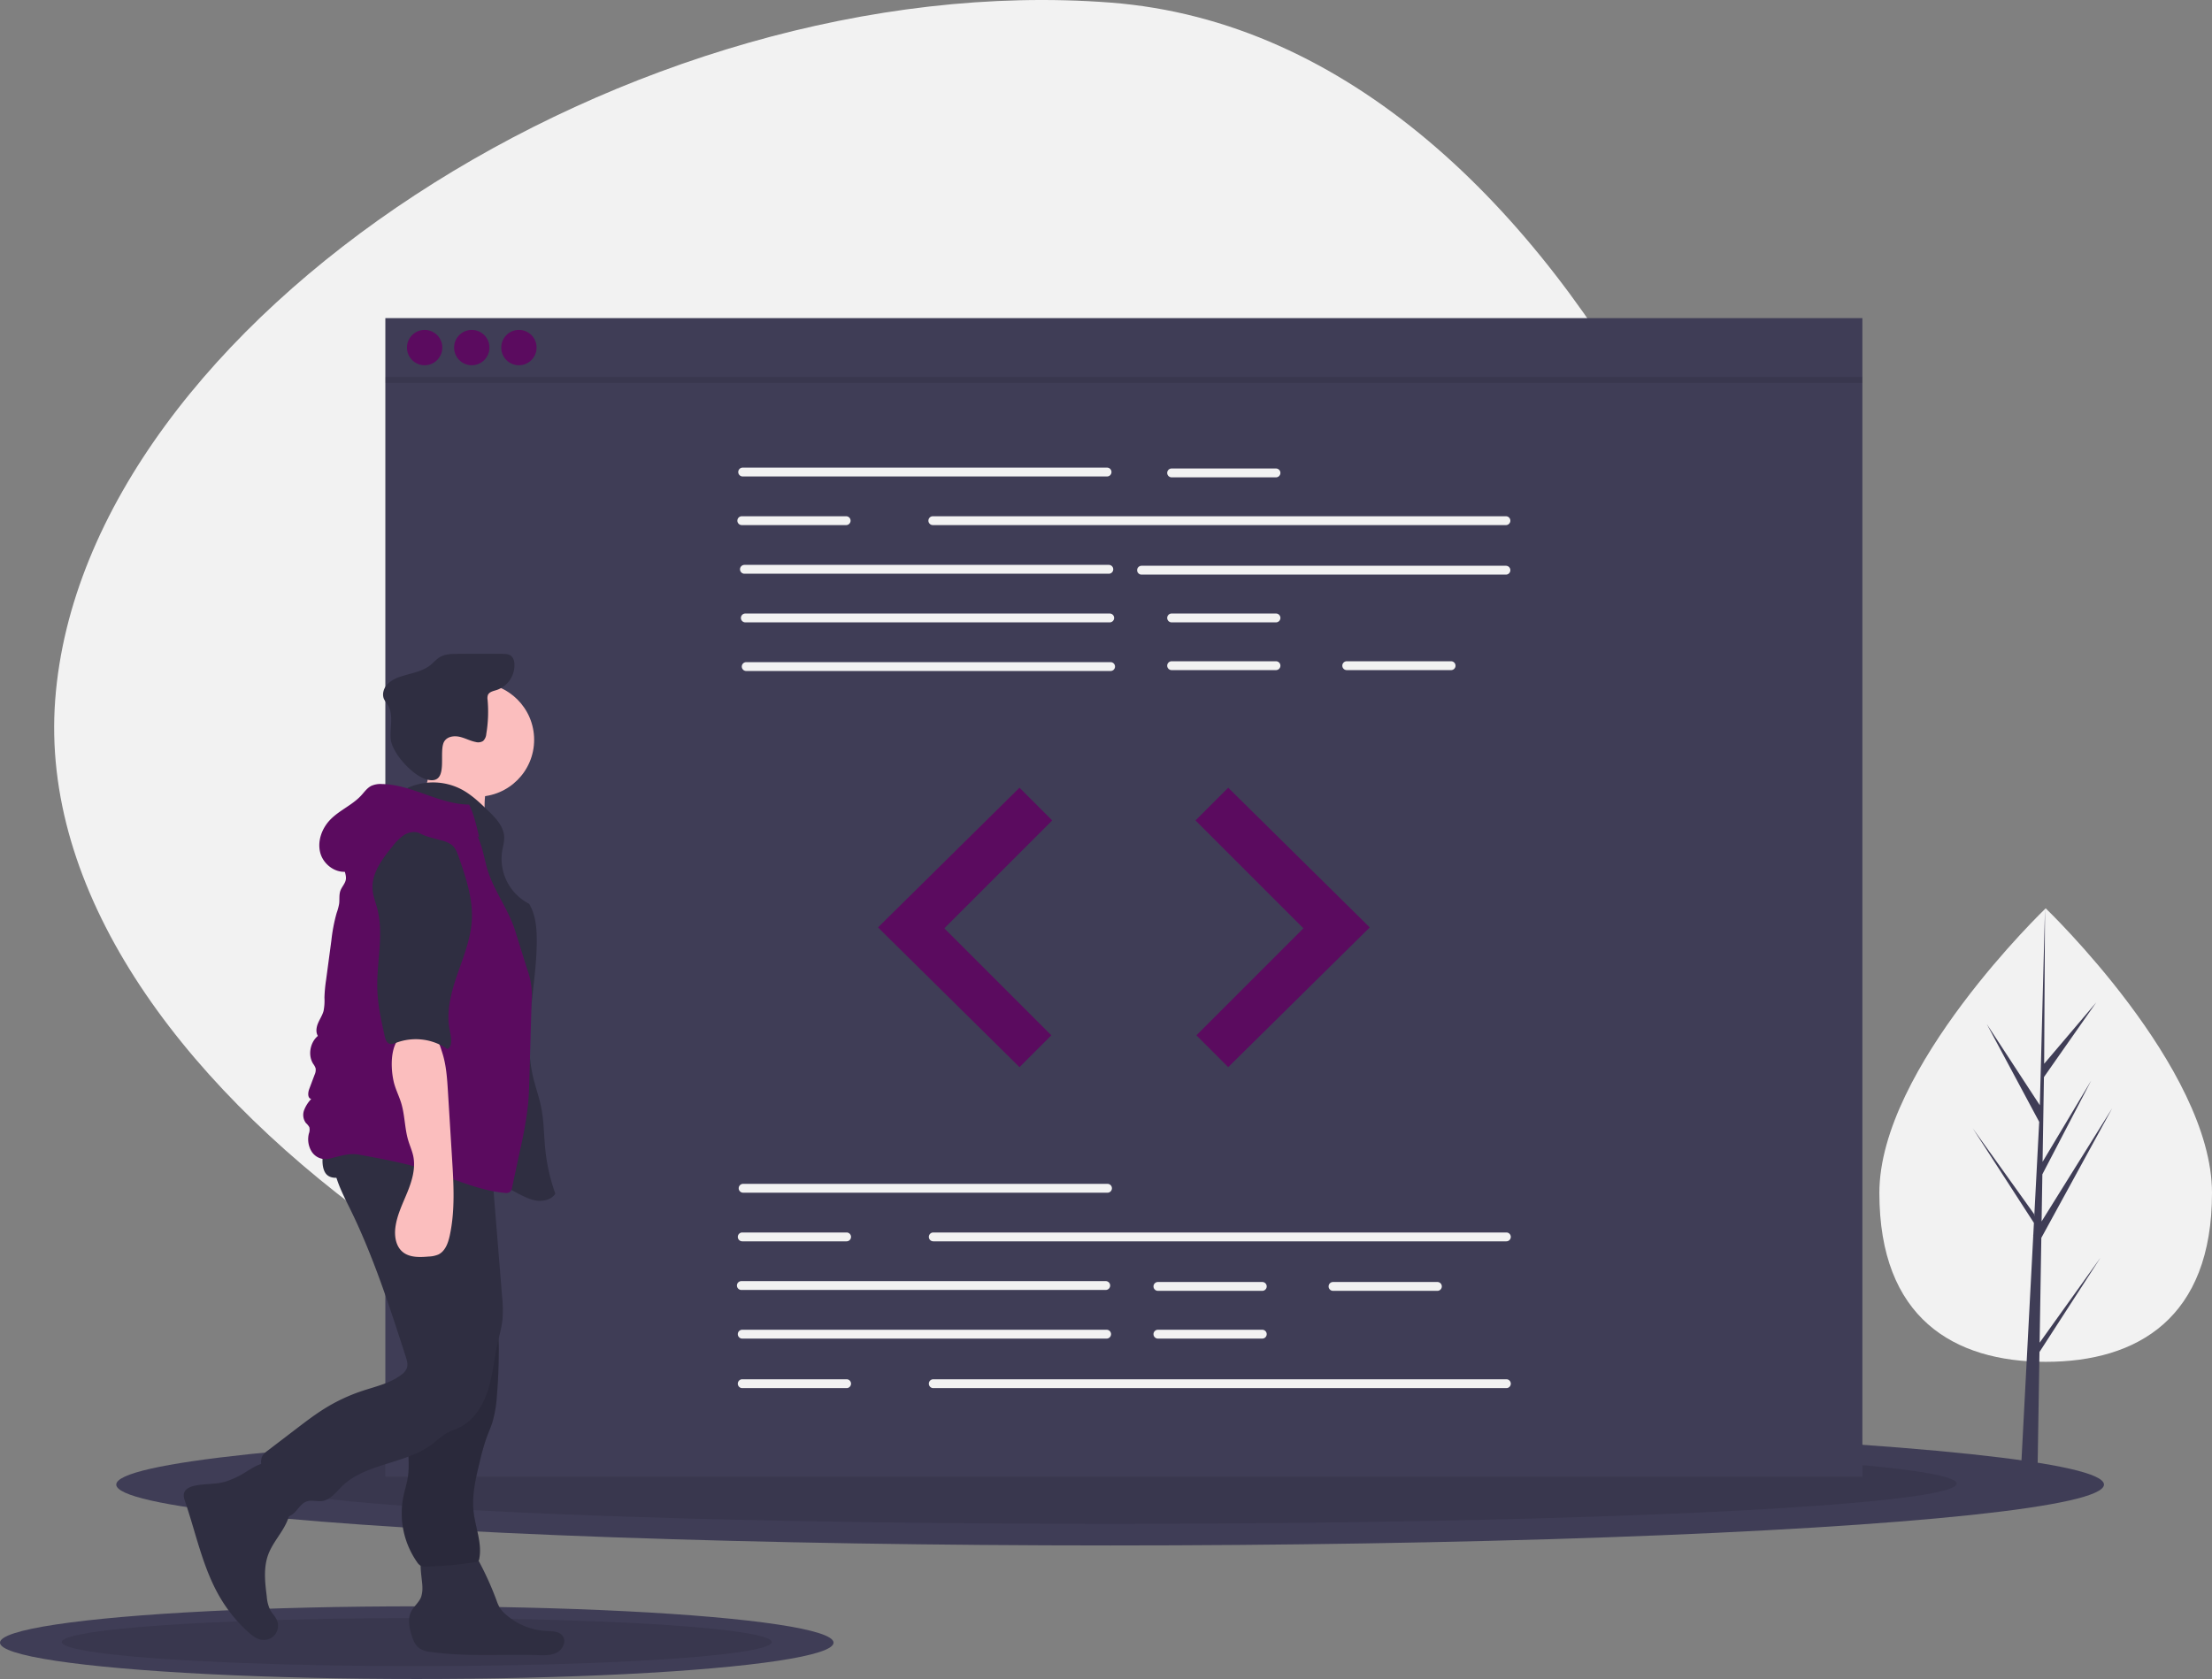 <svg data-name="Layer 1" xmlns="http://www.w3.org/2000/svg" width="1126.194" height="855" viewBox="0 0 1126.194 855"><rect x="0" y="0" width="1126.194" height="855" fill="#808080" stroke="none"/><path d="M544.864 755.938C302.465 737.49 13.394 549.672 28.111 356.28S322.797-17.142 565.196 1.305 947.128 381.167 932.41 574.558s-145.148 199.827-387.547 181.38z" fill="#f2f2f2"/><ellipse cx="565.194" cy="756" rx="506" ry="31" fill="#3f3d56"/><ellipse cx="565.194" cy="755.5" rx="431" ry="20.5" opacity=".1"/><ellipse cx="212.194" cy="836.5" rx="212.194" ry="18.5" fill="#3f3d56"/><ellipse cx="212.194" cy="836.202" rx="180.742" ry="12.234" opacity=".1"/><path fill="#3f3d56" d="M196.194 162h752v590h-752z"/><path d="M563.638 242.63H378.12a2.251 2.251 0 1 1 0-4.504h185.518a2.251 2.251 0 0 1 0 4.503zm203.079 24.765H474.932a2.251 2.251 0 0 1 0-4.503h291.785a2.251 2.251 0 1 1 0 4.503zM564.539 292.16H379.02a2.251 2.251 0 1 1 0-4.502h185.518a2.251 2.251 0 1 1 0 4.503zm202.178.45H581.199a2.251 2.251 0 0 1 0-4.502h185.518a2.251 2.251 0 1 1 0 4.503zm-201.728 24.316H379.471a2.251 2.251 0 0 1 0-4.503H564.99a2.251 2.251 0 1 1 0 4.503zm.451 24.766H379.921a2.251 2.251 0 0 1 0-4.503h185.517a2.251 2.251 0 1 1 0 4.503zm84.203-98.612h-53.134a2.251 2.251 0 0 1 0-4.503h53.134a2.251 2.251 0 1 1 0 4.502zm0 73.846h-53.134a2.251 2.251 0 0 1 0-4.503h53.134a2.251 2.251 0 1 1 0 4.503zm0 24.316h-53.134a2.251 2.251 0 1 1 0-4.503h53.134a2.251 2.251 0 1 1 0 4.503zm89.157 0h-53.134a2.251 2.251 0 0 1 0-4.503h53.133a2.251 2.251 0 1 1 0 4.503zm-307.996-73.847H377.67a2.251 2.251 0 0 1 0-4.503h53.134a2.251 2.251 0 0 1 0 4.503zM563.863 607.36H378.346a2.251 2.251 0 0 1 0-4.502h185.517a2.251 2.251 0 0 1 0 4.503zm-.9 49.532H377.445a2.251 2.251 0 1 1 0-4.503h185.518a2.251 2.251 0 0 1 0 4.503zm.45 24.766H377.895a2.251 2.251 0 1 1 0-4.503h185.518a2.251 2.251 0 1 1 0 4.503zm79.25-24.316H589.53a2.251 2.251 0 0 1 0-4.503h53.133a2.251 2.251 0 0 1 0 4.503zm0 24.316H589.53a2.251 2.251 0 0 1 0-4.503h53.133a2.251 2.251 0 1 1 0 4.503zm89.157-24.316h-53.134a2.251 2.251 0 1 1 0-4.503h53.134a2.251 2.251 0 0 1 0 4.503zm35.122-25.216H475.157a2.251 2.251 0 0 1 0-4.503h291.785a2.251 2.251 0 0 1 0 4.503zm-335.913 0h-53.134a2.251 2.251 0 0 1 0-4.503h53.134a2.251 2.251 0 0 1 0 4.503zm335.913 74.748H475.157a2.251 2.251 0 1 1 0-4.503h291.785a2.251 2.251 0 0 1 0 4.503zm-335.913 0h-53.134a2.251 2.251 0 1 1 0-4.503h53.134a2.251 2.251 0 1 1 0 4.503z" fill="#f2f2f2"/><path fill="#5b0b5f" d="M519.06 401.13l-72.046 71.145 72.046 71.145 16.21-16.21-54.484-54.485 54.934-54.935-16.66-16.66zm106.267 0l72.046 71.145-72.046 71.145-16.21-16.21 54.485-54.485-54.935-54.935 16.66-16.66z"/><circle cx="216.194" cy="177" r="9" fill="#5b0b5f"/><circle cx="240.194" cy="177" r="9" fill="#5b0b5f"/><circle cx="264.194" cy="177" r="9" fill="#5b0b5f"/><path opacity=".1" d="M196.194 192h752v3h-752z"/><path d="M1126.194 607.454c0 63.77-37.911 86.037-84.677 86.037s-84.676-22.266-84.676-86.037 84.676-144.898 84.676-144.898 84.677 81.126 84.677 144.898z" fill="#f2f2f2"/><path fill="#3f3d56" d="M1038.433 683.736l.867-53.371 36.091-66.027-35.955 57.655.39-23.998 24.873-47.769-24.77 41.419.701-43.161 26.635-38.031-26.525 31.244.438-79.141-2.753 104.769.226-4.322-27.08-41.451 26.646 49.748-2.523 48.203-.075-1.28-31.219-43.621 31.124 48.141-.315 6.028-.057.091.026.495-6.402 122.296h8.553l1.026-63.168 31.049-48.024-30.971 43.275z"/><path d="M122.622 751.091a43.126 43.126 0 0 1-8.178 3.503c-5.08 1.387-10.508.878-15.638 2.063-2.1.485-4.386 1.499-5.054 3.548-.49 1.504.043 3.127.554 4.624 5.668 16.62 9.085 34.266 18.125 49.32a74.64 74.64 0 0 0 13.992 16.988c2.056 1.852 4.385 3.664 7.136 3.955a7.248 7.248 0 0 0 7.37-10.182c-.81-1.801-2.317-3.197-3.289-4.916a18.757 18.757 0 0 1-1.819-6.99c-.893-7.11-1.754-14.538.71-21.266 1.651-4.512 4.681-8.359 7.206-12.447s4.621-8.772 4.06-13.544c-.384-3.257-1.972-6.237-3.65-9.054-1.682-2.823-5.005-10.409-8.383-11.35-3.507-.979-10.084 4.181-13.142 5.748zm92.435 57.409a14.019 14.019 0 0 1-.664 4.745c-1.057 2.793-3.68 4.706-5.036 7.367-1.885 3.7-1.03 8.174.218 12.135.783 2.483 1.81 5.067 3.913 6.602a12.893 12.893 0 0 0 5.954 1.908c18.036 2.496 36.358 1.064 54.558 1.587 3.317.095 6.83.211 9.725-1.41s4.686-5.697 2.717-8.368c-1.769-2.398-5.265-2.376-8.242-2.517a33.912 33.912 0 0 1-20.913-8.615 15.112 15.112 0 0 1-2.934-3.377 20.753 20.753 0 0 1-1.534-3.517 156.799 156.799 0 0 0-9.083-20.119c-.98-1.815-2.087-3.705-3.906-4.676a10.323 10.323 0 0 0-4.24-.926c-4.536-.294-16.283-1.838-19.79 1.69-3.242 3.26-.672 13.351-.743 17.491z" fill="#2f2e41"/><circle cx="242.971" cy="376.72" r="28.975" fill="#fbbebe"/><path d="M216.806 400.646c-1.724 4.614-4.647 8.947-8.9 11.43l40.074 8.174a42.453 42.453 0 0 1-.562-17.869 10.3 10.3 0 0 0 .24-4.409c-.754-2.907-4.027-4.306-6.955-4.974-7.314-1.667-13.782-2.561-20.579-5.792-2.077 3.557-1.787 9.34-3.318 13.44z" fill="#fbbebe"/><path d="M207.57 401.227a31.338 31.338 0 0 1 27.314.714c5.138 2.707 9.392 6.794 13.571 10.826 3.853 3.717 7.963 7.972 8.236 13.319.133 2.59-.676 5.122-1.084 7.683a25.766 25.766 0 0 0 13.78 26.47c3.184 5.303 3.84 11.729 3.89 17.914.185 23.436-7.21 47.16-1.93 69.995 1.239 5.362 3.16 10.554 4.231 15.952 1.387 6.99 1.319 14.18 2.044 21.27a95.266 95.266 0 0 0 5.114 22.495c-1.744 2.774-5.374 3.837-8.643 3.613s-6.325-1.644-9.242-3.136c-14.123-7.227-27.059-16.757-41.687-22.9-9.677-4.063-19.987-6.595-29.376-11.288s-18.12-12.142-20.99-22.238c-1.241-4.365-1.318-8.965-1.385-13.503-.286-19.114-.55-38.436 3.61-57.094 3.669-16.453 10.741-32.194 12.284-48.98.502-5.465.513-11.314 3.566-15.874 4.315-6.445 13.632-8.114 16.698-15.238z" fill="#2f2e41"/><path d="M226.492 377.13c1.707-2.228 5-2.531 7.727-1.872s5.243 2.064 7.998 2.598a4.675 4.675 0 0 0 3.743-.526 5.444 5.444 0 0 0 1.616-3.57 68.163 68.163 0 0 0 .67-17.38 5.147 5.147 0 0 1 .16-2.438c.681-1.643 2.762-2.034 4.461-2.562a13.316 13.316 0 0 0 9.013-13.633 5.42 5.42 0 0 0-1.657-3.74c-1.175-.958-2.82-1.017-4.336-1.029q-11.683-.094-23.366.006c-2.883.024-5.91.095-8.41 1.532-1.847 1.063-3.221 2.773-4.88 4.112-4.326 3.491-10.178 4.201-15.441 5.99a15.308 15.308 0 0 0-6.768 4.036c-1.75 2-2.592 4.974-1.492 7.393a26.252 26.252 0 0 0 1.886 2.904c3.105 4.964 1.038 11.403 1.502 17.24.579 7.288 11.365 19.111 18.679 20.836 11.807 2.784 4.986-15.113 8.895-19.898zm-16.358 319.553c.745 5.321 1.701 10.661 1.446 16.029-.357 7.493-3.06 14.714-3.56 22.2-.372 5.59.49 11.241-.286 16.79-.497 3.554-1.656 6.979-2.373 10.494a43.395 43.395 0 0 0 6.973 33.266 5.448 5.448 0 0 0 2.024 1.96 5.714 5.714 0 0 0 2.507.333 179.947 179.947 0 0 0 25.17-2.288 2.414 2.414 0 0 0 1.617-.713 2.266 2.266 0 0 0 .35-.954c1.545-7.936-1.976-15.893-2.871-23.928-.956-8.58 1.103-17.178 3.146-25.565a113.548 113.548 0 0 1 3.467-12.228c.988-2.697 2.181-5.32 3.037-8.063a61.46 61.46 0 0 0 2.202-13.202q.892-10.575.945-21.2a88.958 88.958 0 0 0-1.665-20.01c-1.878-8.337-5.724-16.08-9.536-23.73a15.029 15.029 0 0 0-5.618 2.67 125.38 125.38 0 0 1-15.35 8.481c-3.567 1.657-10.522 2.834-12.786 6.286-2.232 3.405-.792 10.35-.621 14.106q.439 9.667 1.782 19.266z" fill="#2f2e41"/><path d="M210.134 696.683c.745 5.321 1.701 10.661 1.446 16.029-.357 7.493-3.06 14.714-3.56 22.2-.372 5.59.49 11.241-.286 16.79-.497 3.554-1.656 6.979-2.373 10.494a43.395 43.395 0 0 0 6.973 33.266 5.448 5.448 0 0 0 2.024 1.96 5.714 5.714 0 0 0 2.507.333 179.947 179.947 0 0 0 25.17-2.288 2.414 2.414 0 0 0 1.617-.713 2.266 2.266 0 0 0 .35-.954c1.545-7.936-1.976-15.893-2.871-23.928-.956-8.58 1.103-17.178 3.146-25.565a113.548 113.548 0 0 1 3.467-12.228c.988-2.697 2.181-5.32 3.037-8.063a61.46 61.46 0 0 0 2.202-13.202q.892-10.575.945-21.2a88.958 88.958 0 0 0-1.665-20.01c-1.878-8.337-5.724-16.08-9.536-23.73a15.029 15.029 0 0 0-5.618 2.67 125.38 125.38 0 0 1-15.35 8.481c-3.567 1.657-10.522 2.834-12.786 6.286-2.232 3.405-.792 10.35-.621 14.106q.439 9.667 1.782 19.266z" opacity=".1"/><path d="M170.961 583.018c-3.848 10.36 1.808 21.554 6.722 31.452 12.106 24.386 20.513 50.408 28.875 76.317.626 1.941 1.252 4.059.554 5.975a7.825 7.825 0 0 1-2.822 3.347c-5.766 4.379-13.107 5.938-19.975 8.23a90.184 90.184 0 0 0-18.943 8.88c-4.976 3.083-9.639 6.643-14.291 10.197l-14.812 11.312a9.903 9.903 0 0 0-2.476 2.397c-1.429 2.241-.844 5.167-.132 7.728a131.432 131.432 0 0 0 7.252 19.792 6.911 6.911 0 0 0 2.63 3.447c2.312 1.242 5.14-.405 6.905-2.347s3.292-4.36 5.78-5.193c2.487-.833 5.223.176 7.819-.189 4.198-.59 6.986-4.457 10.012-7.426 12.366-12.131 33.01-11.251 46.613-21.977a59.228 59.228 0 0 1 6.23-4.868c2.3-1.36 4.908-2.105 7.294-3.307 7.257-3.654 11.819-11.208 14.262-18.957s3.141-15.928 4.897-23.86c.908-4.101 2.103-8.158 2.507-12.339a66.094 66.094 0 0 0-.253-11.666l-4.908-60.715c-.4-4.943-.8-9.893-1.576-14.79-14.577.52-29.143 1.107-43.728 1.28-11.605.136-23.424.948-34.436-2.72z" fill="#2f2e41"/><path d="M165.602 597.221c1.978 3.18 6.79 3.114 10.105 1.37s5.889-4.672 9.21-6.4c4.464-2.323 9.747-2.236 14.777-2.094 7.963.225 16.025.465 23.687 2.647 7.924 2.257 15.64 6.603 23.834 5.736 1.425-.15 2.985-.56 3.76-1.765a5.544 5.544 0 0 0 .62-2.836l.268-7.159a6.464 6.464 0 0 0-.57-3.625 6.082 6.082 0 0 0-2.716-2.08c-11.663-5.646-24.964-6.697-37.915-7.14q-9.874-.34-19.757-.28c-5.591.035-12.303-.774-17.739.72-7.295 2.005-11.265 16.954-7.563 22.906z" fill="#2f2e41"/><path d="M238.84 409.726c-15.283-.136-29.132-10.223-44.413-10.469a11.514 11.514 0 0 0-5.392.93c-2.13 1.073-3.53 3.147-5.147 4.9-4.518 4.892-11.061 7.504-15.703 12.28-4.352 4.478-6.773 11.15-5.055 17.153s8.204 10.609 14.28 9.165a36.8 36.8 0 0 1 14.336-19.479 72.887 72.887 0 0 1 11.206-5.882c6.868-3.112 14.547-6.283 21.718-3.95a30.638 30.638 0 0 1 7.409 4.04l11.954 8.03c-1.393-5.494-2.646-11.656-5.194-16.718z" fill="#5b0b5f"/><path d="M175.65 438.374c-2.03 2.532.893 6.2.446 9.413-.298 2.135-2.055 3.766-2.786 5.793-.758 2.1-.356 4.427-.644 6.642a28.489 28.489 0 0 1-1.275 4.73 84.975 84.975 0 0 0-2.686 14.025l-2.675 19.975a75.681 75.681 0 0 0-.846 9.078 27.107 27.107 0 0 1-.452 6.787c-.592 2.183-1.904 4.093-2.786 6.176s-1.292 4.602-.1 6.524c-3.991 3.325-5.178 9.854-2.387 14.235a7.9 7.9 0 0 1 1.23 2.265 5.82 5.82 0 0 1-.542 3.34l-2.704 7.207c-.693 1.845-.912 4.653 1.013 5.074a17.006 17.006 0 0 0-3.651 5.767 6.866 6.866 0 0 0 .972 6.506 8.289 8.289 0 0 1 1.695 2.056 5.473 5.473 0 0 1-.196 3.243 11.906 11.906 0 0 0 1.473 9.334 8.371 8.371 0 0 0 8.418 3.608c5.41-1.22 10.273-3.147 15.728-2.146 11.746 2.156 23.53 4.32 34.906 7.952 12.984 4.146 25.556 10.225 39.126 11.5a3.798 3.798 0 0 0 2.617-.406 3.93 3.93 0 0 0 1.21-2.488l4.194-19.665a202.363 202.363 0 0 0 3.855-22.027c.477-4.781.613-9.59.75-14.393l1.08-38.23a38.197 38.197 0 0 0-2.2-16.62l-6.218-19.848c-3.548-11.327-11.687-21.372-14.585-32.882-1.834-7.285-3.19-15.103-8.108-20.781-7.013-8.095-19.145-9.354-29.764-7.962-4.797.628-9.636 1.714-13.785 4.201-4.798 2.877-8.333 7.41-11.753 11.837-2.818 3.649-5.687 6.582-8.57 10.18z" fill="#5b0b5f"/><path d="M200.444 550.823c.875 3.773 2.712 7.252 3.837 10.957 1.884 6.21 1.725 12.896 3.605 19.106.79 2.606 1.933 5.109 2.5 7.773 1.32 6.21-.608 12.635-3.004 18.515s-5.313 11.678-6.09 17.98c-.549 4.438.238 9.45 3.66 12.33 3.551 2.99 8.712 2.788 13.338 2.39a14.016 14.016 0 0 0 4.841-1.008c3.538-1.673 5.028-5.86 5.855-9.685 2.771-12.819 1.98-26.106 1.174-39.196l-2.106-34.235c-.405-6.59-.84-13.318-2.87-19.646-.74-2.302-2.027-6.954-4.13-8.424-2.082-1.455-8.03-1.52-10.608-1.641-12.098-.569-11.963 16.317-10.002 24.784z" fill="#fbbebe"/><path d="M213.848 424.423c-2.47-1.293-5.583-.736-7.972.705a24.568 24.568 0 0 0-5.972 5.798c-5.338 6.517-10.99 13.995-10.198 22.382.296 3.145 1.5 6.12 2.317 9.172 3.58 13.38-.379 27.53.075 41.373.263 7.999 2.003 15.867 3.737 23.68.353 1.594.92 3.44 2.462 3.977 1.16.403 2.41-.115 3.558-.551a28.371 28.371 0 0 1 25.963 3.272c2.865-1.529 1.791-6.363 1.149-9.546-1.909-9.457.682-19.214 3.828-28.335s6.91-18.23 7.432-27.865c.59-10.916-3.029-21.57-6.6-31.903-.78-2.255-1.631-4.62-3.438-6.178a13.665 13.665 0 0 0-5.203-2.377c-3.793-1.121-7.634-1.769-11.138-3.604z" fill="#2f2e41"/></svg>